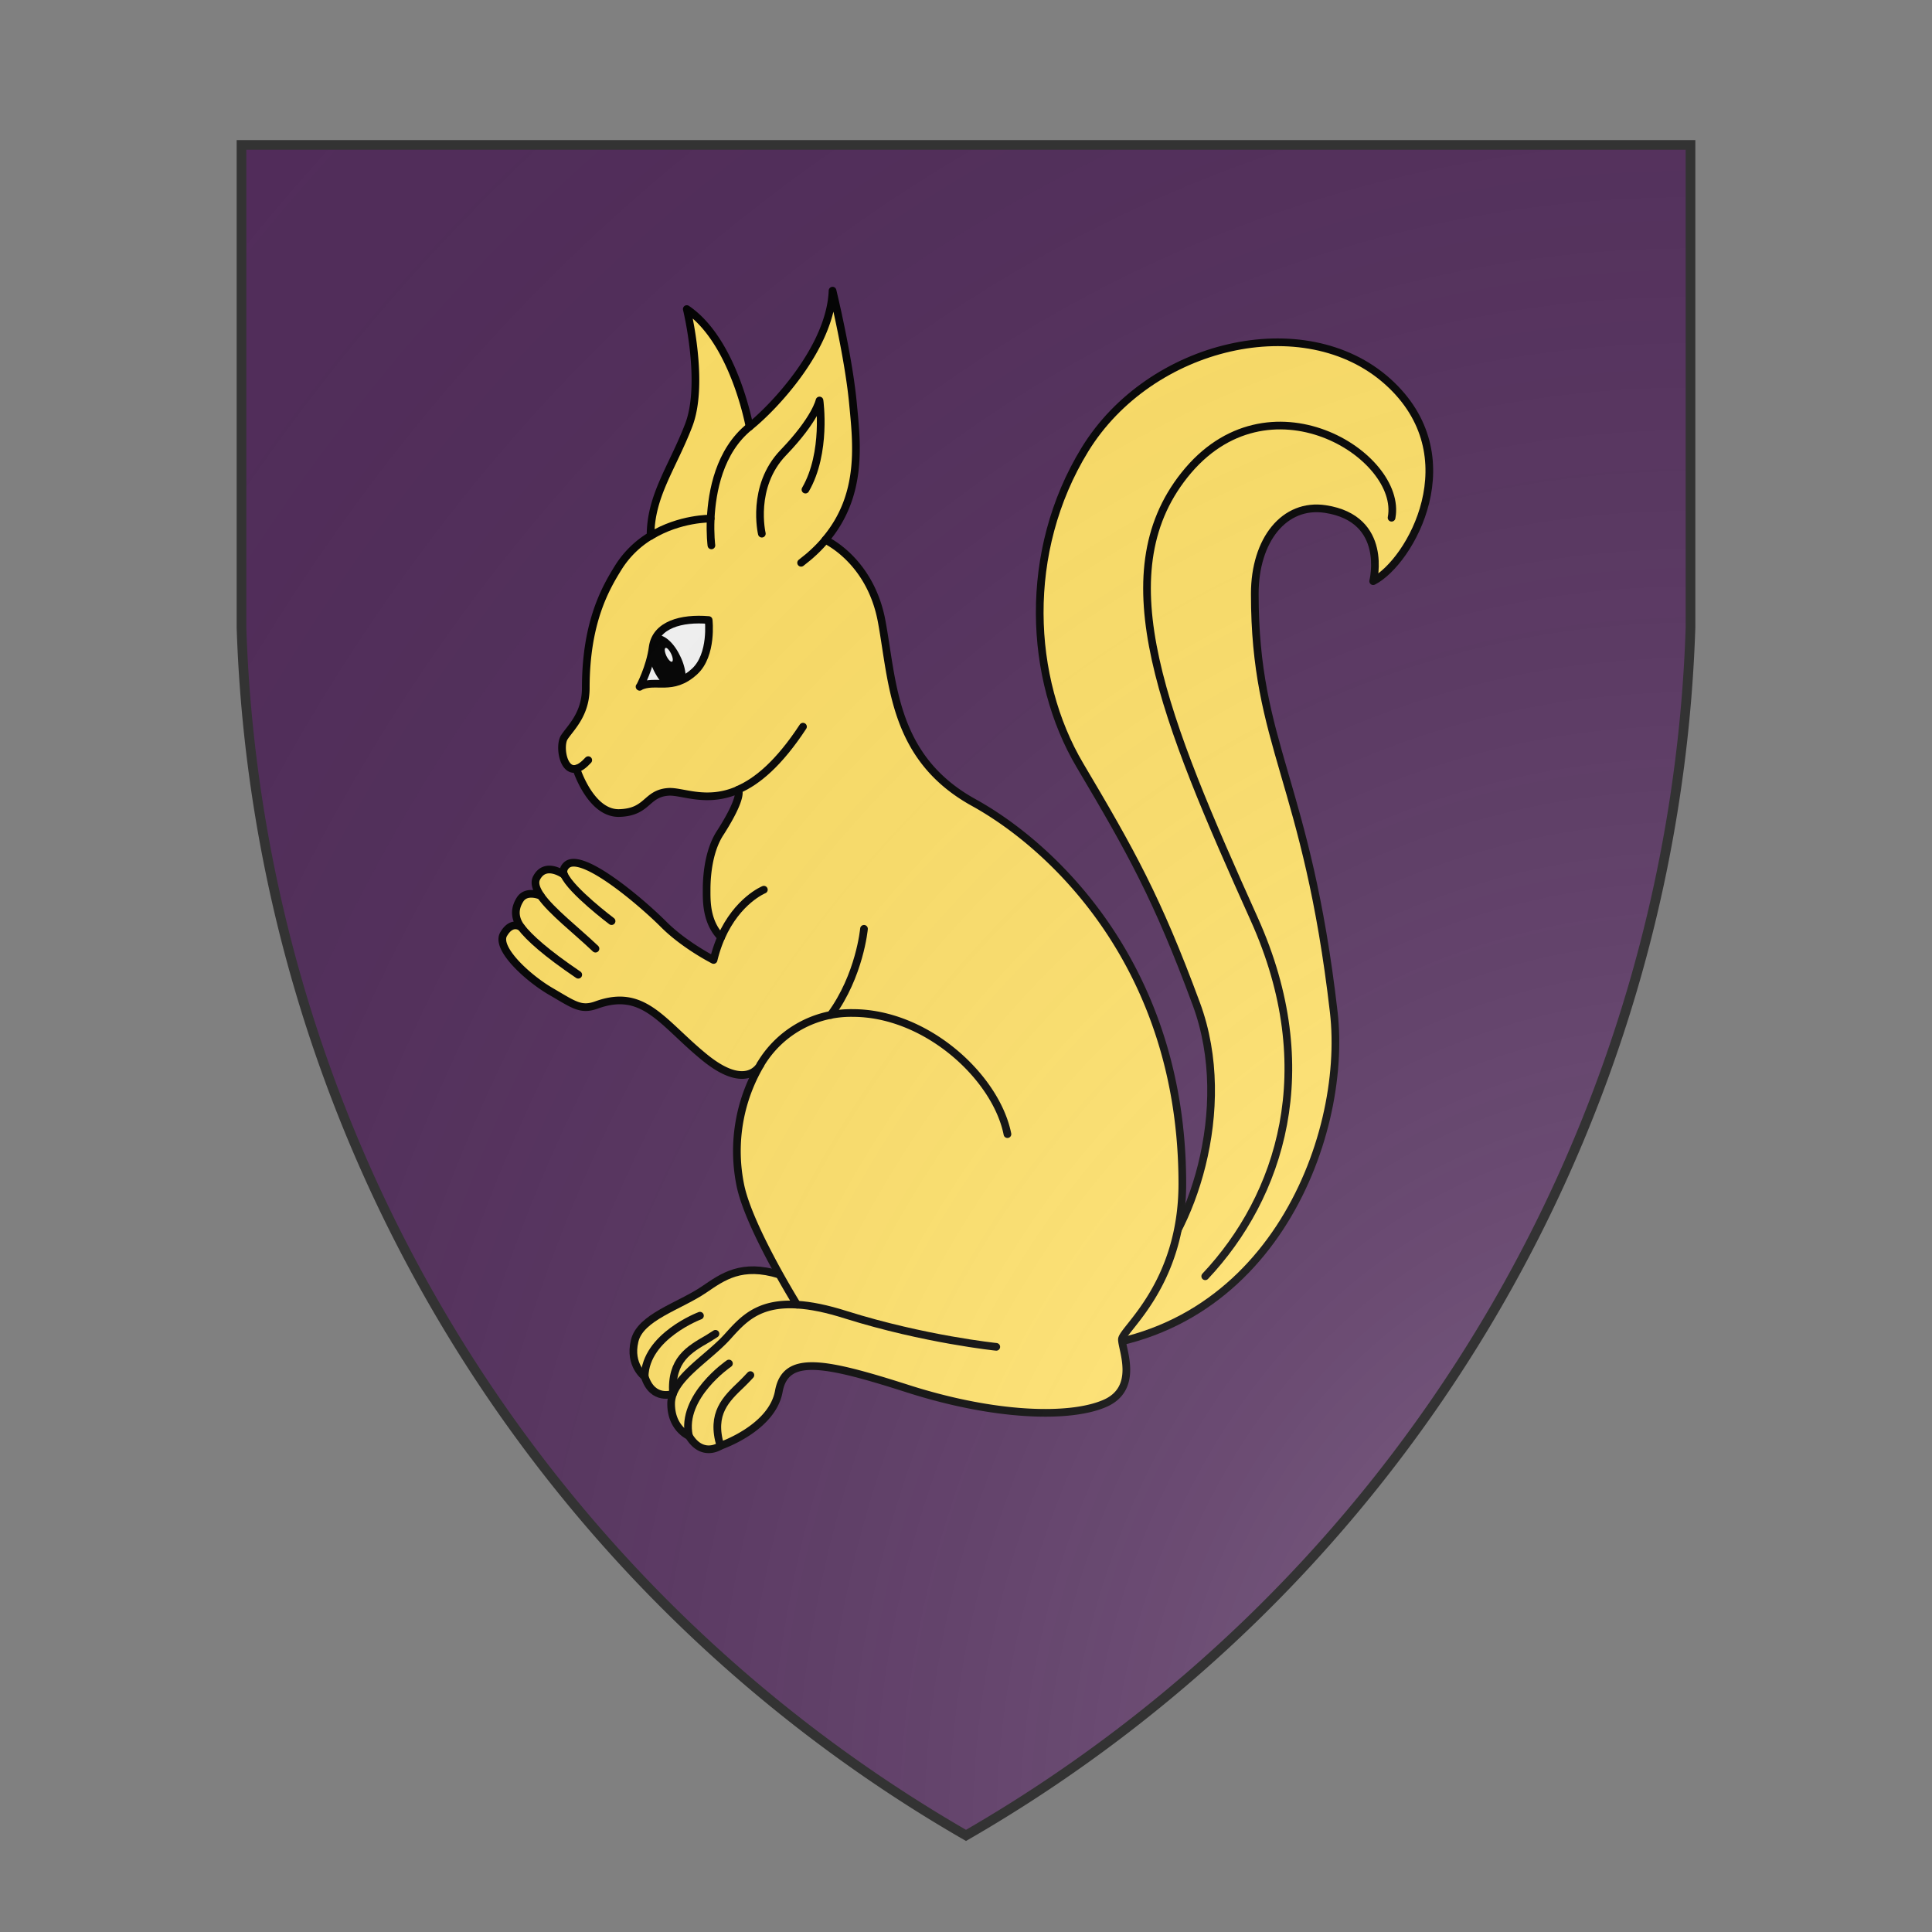 <svg id="coaworld_province_prov_9_ninefold_port_ninefold_port_s9" width="500" height="500" viewBox="0 10 200 200" xmlns="http://www.w3.org/2000/svg" xmlns:x="http://www.w3.org/1999/xlink"><rect x="0" y="10" width="200" height="200" fill="#808080" stroke="none"/><defs><clipPath id="heater_coaworld_province_prov_9_ninefold_port_ninefold_port_s9"><path d="m25,25 h150 v50 a150,150,0,0,1,-75,125 a150,150,0,0,1,-75,-125 z"/></clipPath><g id="squirrel_coaworld_province_prov_9_ninefold_port_ninefold_port_s9" stroke-width=".53"><path stroke-linejoin="round" d="M128.1 80.11s1.1-4.31-3.3-4.98c-2.83-.43-4.87 2.13-4.87 5.85 0 10.52 3.6 12.82 5.45 28.87 1.01 8.74-4.56 23.25-19.3 23.25l-.14-3.66s4 .61 6.3-1.3c3.17-2.8 6.37-11.54 3.65-18.87-2.71-7.33-4.5-10.5-8.03-16.46-3.53-5.96-3.98-14.73.35-21.79 4.5-7.33 15.16-9.82 20.89-4.69 5.72 5.13 1.57 12.46-1 13.78z"/><path stroke-linecap="round" stroke-linejoin="round" d="M87.14 127.97c-2.63-.82-3.93.15-5.21 1.02-1.7 1.16-4.42 1.9-4.8 3.56-.4 1.66.7 2.46.7 2.46.55 1.71 1.95 1.18 1.95 1.18s3.73-.32 4.76-2.7c.62-1.44 1.76-1.6 3.73-.79l.57-2.9-1.7-1.83"/><path stroke-linejoin="round" d="M74.49 109.36c3.29-1.2 4.54 1.23 7.48 3.62 2.94 2.39 3.84.5 3.84.5a11.77 11.77 0 0 0-1.37 8.38c.62 2.9 3.9 8.18 3.9 8.18-2.73-.17-3.78 1.08-4.82 2.23-1.4 1.54-3.87 2.9-3.87 4.61 0 1.7 1.23 2.22 1.23 2.22.93 1.54 2.17.68 2.17.68s3.56-1.2 4.03-3.75c.46-2.56 3.1-2.05 8.97-.17 5.88 1.87 11 2.05 13.47 1.02 2.47-1.02 1.24-3.75 1.24-4.44 0-.68 4.17-3.75 4.17-10.75 0-14.86-8.82-23.22-14.39-26.3-5.57-3.07-5.57-8.19-6.35-12.46-.77-4.27-3.9-5.67-3.9-5.67 2.65-3.12 2.16-6.76 1.9-9.52-.32-3.25-1.4-7.68-1.4-7.68-.15 3.92-4.02 8.02-5.73 9.39 0 0-1.06-5.9-4.33-8.12 0 0 1.26 5.14.12 8.05-1.13 2.92-2.62 4.83-2.62 7.6a6.7 6.7 0 0 0-2.22 2.18c-.87 1.4-2.25 3.76-2.25 8.32 0 1.82-1.04 2.73-1.48 3.4-.36.54-.12 2.4.83 2.17 0 0 .98 3.12 2.97 3.06 1.98-.06 1.82-1.34 3.36-1.46.96-.08 2.64.82 4.83-.14 0 0 .43.35-1.2 2.92-.78 1.15-.97 2.82-.97 3.95 0 .76-.05 2.23 1 3.31-.2.46-.38.98-.52 1.56 0 0-2.02-1.02-3.47-2.48-1.46-1.46-5.69-5.1-6.7-4.04-.17.17-.25.4-.15.64 0 0-1.27-.93-1.88.19-.2.35-.06.77.27 1.26 0 0-.98-.43-1.42.25-.36.56-.45 1.22.07 1.92 0 0-.64-.5-1.21.48-.57.97 1.65 3.01 3.24 3.94 1.59.92 2.07 1.34 3.16.95z"/><g fill="none" stroke-linecap="round" stroke-linejoin="round"><path d="M81.64 130.8s-3.76 1.41-3.82 4.2"/><path d="m82.71 132.05-.52.33c-1.3.75-2.57 1.46-2.41 3.8"/><path d="M69.3 103.99c.55.72 1.71 1.77 3.94 3.28"/><path d="M70.65 101.82c.74 1.07 2.47 2.4 3.78 3.65"/><path d="M72.27 100.37c.49 1.11 3.27 3.2 3.27 3.2"/><path d="M84.27 94.5c1.32-.57 2.82-1.82 4.48-4.35"/><path d="M73.11 93.05c.23-.06.5-.24.82-.59"/><path d="M82.43 77.64s-.1-.76-.05-1.85c.09-1.85.59-4.66 2.68-6.34"/><path d="M85.81 113.47a7.26 7.26 0 0 1 6.37-3.56c5.11 0 9.9 4.44 10.68 8.36"/><path d="M88.35 130.04c.91.05 2.02.27 3.37.7 5.42 1.7 10.37 2.21 10.37 2.21"/><path d="M90.3 77.26c-.46.55-1.01 1.07-1.68 1.58"/><path d="M92.96 104.1s-.29 3.22-2.3 5.95"/><path d="M82.38 75.79s-2.13-.04-4.15 1.2"/><path d="M86.05 101.4s-1.82.73-2.95 3.29"/><path d="M83.64 134.1s-3.34 2.27-2.76 5"/><path d="M85.12 134.9c-.2.21-.39.42-.58.6-1.1 1.05-2.17 2.04-1.49 4.28"/><path d="M85.91 76.83s-.77-3.25 1.48-5.59c2.24-2.33 2.5-3.6 2.5-3.6s.51 3.6-.97 6.15"/><path d="M129.37 75.73c.82-4.3-8.54-10.2-14.3-2.94-5.5 6.92-1.4 16.81 4.82 30.64 4.67 10.37 1.8 19.14-3.38 24.65"/></g><path fill="#f6f6f6" stroke-linejoin="round" d="M77.48 87.4s.72-1.34.9-2.75c.22-1.54 1.98-2.02 3.86-1.86 0 0 .28 2.4-.97 3.55-1.55 1.42-2.72.49-3.8 1.05z"/><g stroke="none" fill="#000"><path d="M78.7 83.83c-.16.23-.27.5-.31.82-.04.32-.11.63-.2.92a4.14 4.14 0 0 0 .87 1.62c.49 0 1.01-.05 1.6-.39 0-.45-.12-1-.4-1.55-.42-.88-1.06-1.44-1.55-1.42zm1.02 1.83c-.09.05-.26-.12-.39-.38-.12-.26-.16-.5-.07-.56.08-.05.25.12.38.38s.16.5.08.56z"/></g></g><radialGradient id="backlight" cx="100%" cy="100%" r="150%"><stop stop-color="#fff" stop-opacity=".3" offset="0"/><stop stop-color="#fff" stop-opacity=".15" offset=".25"/><stop stop-color="#000" stop-opacity="0" offset="1"/></radialGradient></defs><g clip-path="url(#heater_coaworld_province_prov_9_ninefold_port_ninefold_port_s9)"><rect x="0" y="0" width="200" height="200" fill="#522d5b"/><g fill="#ffe066" stroke="#000"><style>
      g.secondary,path.secondary {fill: #ffe066;}
      g.tertiary,path.tertiary {fill: #ffe066;}
    </style><use x:href="#squirrel_coaworld_province_prov_9_ninefold_port_ninefold_port_s9" transform="translate(-50 -50) scale(1.5)"/></g></g><path d="m25,25 h150 v50 a150,150,0,0,1,-75,125 a150,150,0,0,1,-75,-125 z" fill="url(#backlight)" stroke="#333"/></svg>